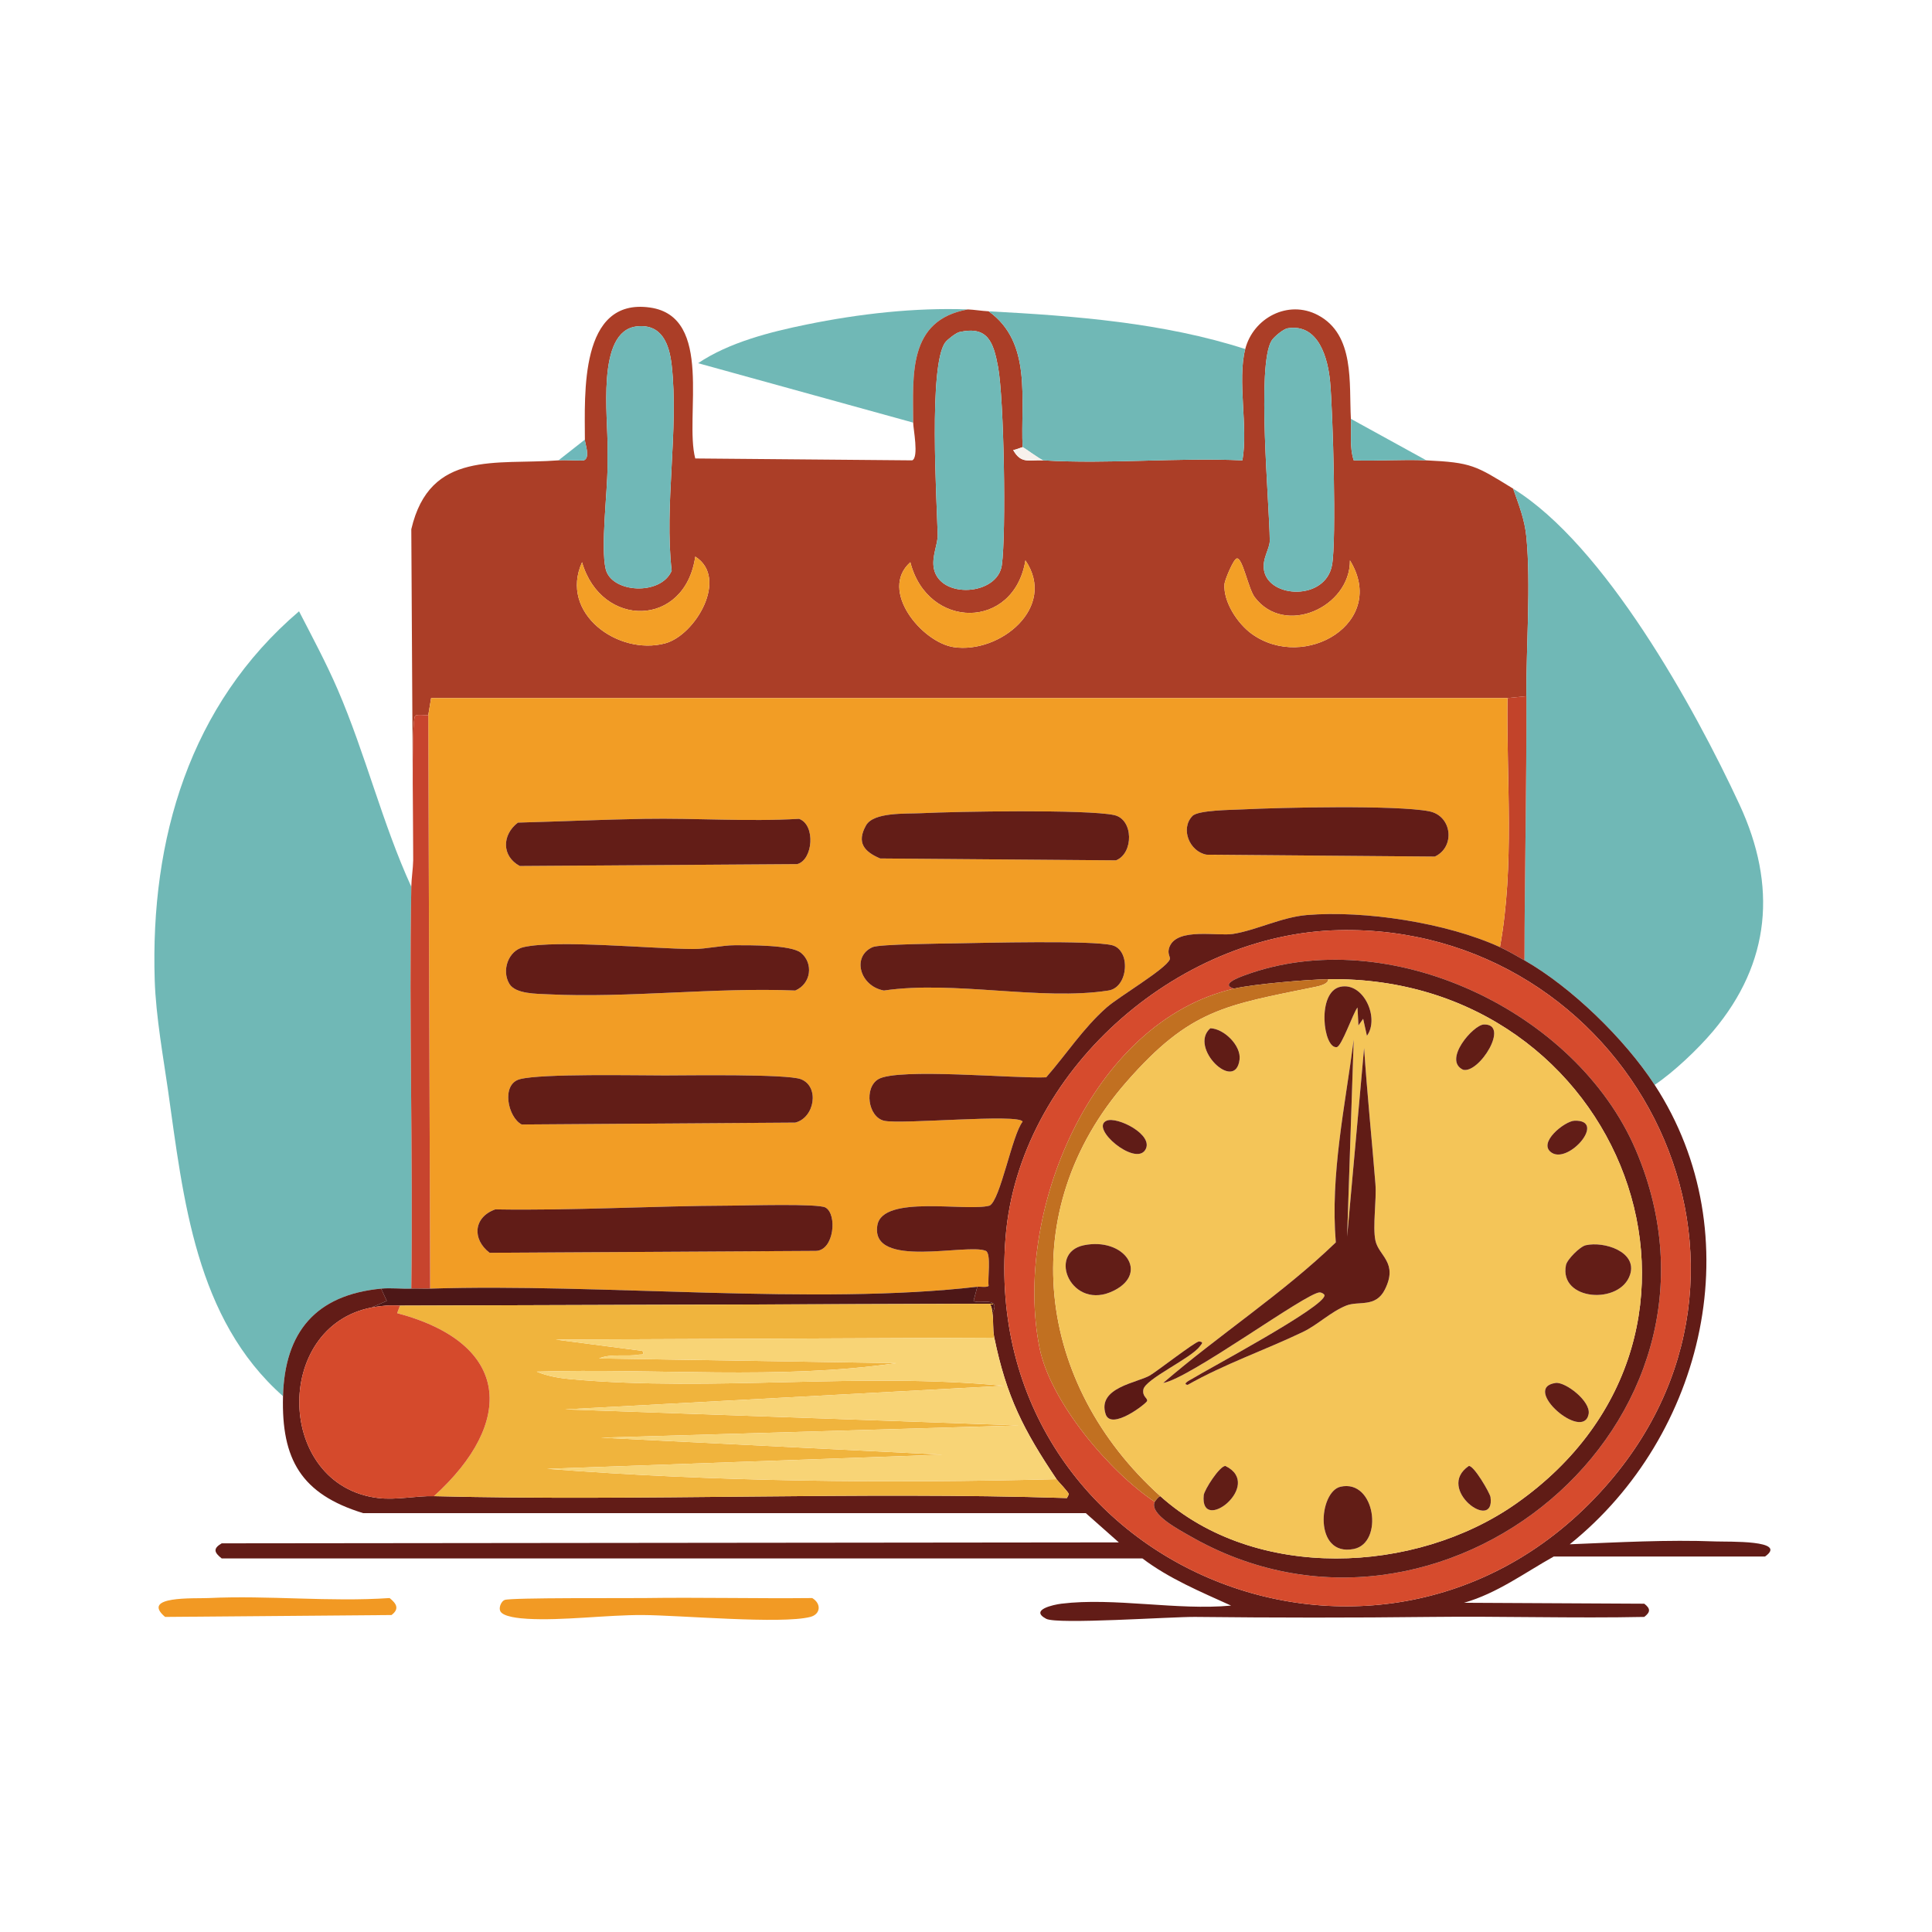 <svg xmlns="http://www.w3.org/2000/svg" width="1024" height="1024"><path fill="none" d="M1023-1v1024H-1V-1h1024ZM484 224c.005 3.096 3.127 18.39-.5 20l-115-1c-5.846-22.187 10.027-75.191-24-80-37.516-5.302-34.501 46.104-34.5 70l-14 11c-33.076 2.538-68.159-5.639-78 36.5l1 175.5c-.105 4.637-.919 9.569-1 14-15.266-33.323-24.307-70.452-39-104.5-6.052-14.024-13.495-27.911-20.5-41.5-58.003 49.498-78.864 120.729-76.5 195.5.612 19.351 4.725 41.932 7 58 8.22 58.06 14.564 121.474 61 162.5-.904 33.484 9.621 51.921 42.5 62h383l17.5 15.5-475.5.5c-4.81 2.823-3.894 4.902 0 8h488c14.209 10.749 30.853 17.66 47 25-28.57 2.676-62.056-4.453-90-1-4.02.497-16.97 3.239-8 8 5.855 3.108 66.548-1.134 79-1 42.069.453 83.159.489 125 0 37.587-.439 75.365.774 113 0 3.267-2.549 3.432-4.329 0-7l-95.5-.5c17.546-5.05 31.827-15.731 47.5-24.5h112c12.47-8.841-19.554-7.748-26-8-25.79-1.007-51.782.48-77.5 1.5 71.626-57.481 96.773-164.127 45-243.5 10.143-6.795 22.925-18.915 31-28.5 30.532-36.243 33.942-77.015 14-120-24.037-51.811-71.658-137.728-120-167.5-19.938-12.279-21.974-13.867-46-15l-40-22c-1.045-18.777 2.227-44.597-17.5-55-15.778-8.321-34.243 1.501-38.5 18-43.158-13.937-90.621-17.623-136-20-3.695-.194-7.788-.881-11-1-28.064-1.044-57.566 2.296-85.5 8-19.323 3.946-41.077 9.452-57.5 20.5L484 224ZM110.5 847c-7.507.356-36.244-1.277-23 10l120-1c4.281-3.225 2.739-5.988-1-9-31.951 2.152-64.041-1.514-96 0Zm231 0c-9.813.141-70.533-.292-74 1-1.693.631-3.057 3.578-2.5 5.5.859 3.56 11.01 4.295 14.5 4.5 18.495 1.088 42.019-2.077 61-2 19.709.08 73.659 4.965 89 1 5.435-1.405 5.964-6.993 1-10-29.658.318-59.346-.427-89 0Z"/><path fill="#70B8B6" d="M513 164c-31.932 5.634-29.044 34.818-29 60l-114-31.5c16.423-11.048 38.177-16.554 57.5-20.5 27.934-5.704 57.436-9.044 85.5-8Z"/><path fill="#AB3E27" d="M484 224c-.044-25.182-2.932-54.366 29-60 3.212.119 7.305.806 11 1 23.234 16.54 16.815 46.953 18 72-.259-.031-3.761 1.484-5 1.5 4.284 7.702 8.566 5.044 16 5.5 34.401 2.109 70.87-1.575 105.5 0 3.129-17.54-2.829-42.223 1.5-59 4.257-16.499 22.722-26.321 38.5-18 19.727 10.403 16.455 36.223 17.5 55 .409 7.342-.854 14.791 1.5 22 12.792.445 25.735-.602 38.5 0 24.026 1.133 26.062 2.721 46 15 3.027 8.687 6.094 16.193 7 25.5 2.463 25.305-.113 58.193 0 84.5l-10 1H228.5l-1.5 9c-1.625.285-6.201-.628-7 .5-2.212 3.121-.773 66.515-1 76.5l-1-175.5c9.841-42.139 44.924-33.962 78-36.5 4.438-.34 9.035.245 13.5 0 3.54-1.571.5-8.836.5-11-.001-23.896-3.016-75.302 34.5-70 34.027 4.809 18.154 57.813 24 80l115 1c3.627-1.61.505-16.904.5-20Zm-146.5-51c-21.829 2.446-15.081 49.032-15.5 64.5-.07 2.595.016 6.372 0 10-.062 13.755-3.675 42.202-1 54 2.914 12.854 29.28 14.43 35 1-4.025-34.998 3.882-74.541 0-109-1.25-11.1-5.21-21.99-18.5-20.5Zm345 1c-2.35.383-7.239 4.507-8.5 6.5-8.081 12.774-1.146 86.482-1 106 .034 4.5-4.227 9.579-3 16 2.795 14.632 32.528 15.975 36-3 2.434-13.304.437-81.104-1-97-1.12-12.39-6.042-31.182-22.5-28.5Zm-174 2c-1.736.391-6.302 3.88-7.5 5.5-8.889 12.016-4.491 83.439-4 102 .131 4.936-3.346 11.666-2 18 3.422 16.108 33.769 14.206 36-2 2.339-16.992 1.168-87.959-2-105-2.443-13.142-5.419-21.895-20.5-18.5Zm-140 119c-5.406 37.789-49.83 38.133-60 3-12.231 27.032 19.133 49.639 44 43 16.121-4.304 33.891-34.694 16-46Zm287 1c-1.816.393-6.352 11.547-6.5 13.5-.721 9.506 6.984 21.098 14.5 26.5 28.031 20.147 72.241-6.05 52-39 .209 24.814-34.602 40.603-50.5 19.5-3.405-4.52-6.414-21.167-9.5-20.5Zm-112 1c-6.094 37.087-51.807 36.878-61 1-16.822 14.945 6.188 42.486 23 45 24.309 3.636 54.932-20.978 38-46Z"/><path fill="#70B8B6" d="M660 185c-4.329 16.777 1.629 41.46-1.5 59-34.63-1.575-71.099 2.109-105.5 0-1.947-.59-10.353-6.922-11-7-1.185-25.047 5.234-55.46-18-72 45.379 2.377 92.842 6.063 136 20Z"/><path fill="#70B8B7" d="M337.5 173c13.29-1.49 17.25 9.4 18.5 20.5 3.882 34.459-4.025 74.002 0 109-5.72 13.43-32.086 11.854-35-1-2.675-11.798.938-40.245 1-54 .016-3.628-.07-7.405 0-10 .419-15.468-6.329-62.054 15.5-64.5Z"/><path fill="#70B9B7" d="M682.5 174c16.458-2.682 21.38 16.11 22.5 28.5 1.437 15.896 3.434 83.696 1 97-3.472 18.975-33.205 17.632-36 3-1.227-6.421 3.034-11.5 3-16-.146-19.518-7.081-93.226 1-106 1.261-1.993 6.15-6.117 8.5-6.5ZM508.5 176c15.081-3.395 18.057 5.358 20.5 18.5 3.168 17.041 4.339 88.008 2 105-2.231 16.206-32.578 18.108-36 2-1.346-6.334 2.131-13.064 2-18-.491-18.561-4.889-89.984 4-102 1.198-1.62 5.764-5.109 7.5-5.5Z"/><path fill="#6EB8B6" d="M756 244c-12.765-.602-25.708.445-38.5 0-2.354-7.209-1.091-14.658-1.5-22l40 22Z"/><path fill="#6EB8BA" d="M310 233c0 2.164 3.04 9.429-.5 11-4.465.245-9.062-.34-13.5 0l14-11Z"/><path fill="#F7F1EC" d="M553 244c-7.434-.456-11.716 2.202-16-5.5 1.239-.016 4.741-1.531 5-1.5.647.078 9.053 6.41 11 7Z"/><path fill="#70B8B6" d="M877 575c-15.778-24.189-43.897-51.634-69-66 .073-46.635 1.2-93.374 1-140-.113-26.307 2.463-59.195 0-84.5-.906-9.307-3.973-16.813-7-25.5 48.342 29.772 95.963 115.689 120 167.5 19.942 42.985 16.532 83.757-14 120-8.075 9.585-20.857 21.705-31 28.5Z"/><path fill="#F39F26" d="M368.5 295c17.891 11.306.121 41.696-16 46-24.867 6.639-56.231-15.968-44-43 10.17 35.133 54.594 34.789 60-3ZM655.5 296c3.086-.667 6.095 15.98 9.5 20.5 15.898 21.103 50.709 5.314 50.5-19.5 20.241 32.95-23.969 59.147-52 39-7.516-5.402-15.221-16.994-14.5-26.5.148-1.953 4.684-13.107 6.5-13.5ZM543.5 297c16.932 25.022-13.691 49.636-38 46-16.812-2.514-39.822-30.055-23-45 9.193 35.878 54.906 36.087 61-1Z"/><path fill="#70B8B6" d="M218 470c-1.303 70.935.975 142.052 0 213-5.181.187-10.972-.483-16 0-34.758 3.338-51.085 23.101-52 57-46.436-41.026-52.78-104.44-61-162.5-2.275-16.068-6.388-38.649-7-58-2.364-74.771 18.497-146.002 76.5-195.5 7.005 13.589 14.448 27.476 20.5 41.5 14.693 34.048 23.734 71.177 39 104.5Z"/><path fill="#C2432A" d="M809 369c.2 46.626-.927 93.365-1 140-4.008-2.294-8.854-5.096-13-7 7.875-43.65 3.38-87.896 4-132l10-1Z"/><path fill="#F29D25" d="M799 370c-.62 44.104 3.875 88.35-4 132-28.053-12.884-71.772-19.616-102.5-17-13.213 1.125-26.686 8.043-39 10-8.13 1.292-29.12-3.385-33.5 6.5-1.75 3.949.553 5.627 0 7-2.044 5.08-26.903 19.684-33.5 25.5-12.324 10.865-21.283 24.739-32 37-15.797.782-78.641-5.163-89 1-7.589 4.515-5.484 19.888 3 22 8.591 2.139 71.86-3.91 73.5.5-5.564 6.951-11.784 41.562-17.5 44.5-12.079 3.368-56.833-6.024-59.5 10.5-3.777 23.401 47.919 9.247 57.5 13.5 3.007 1.335.842 15.265 1.5 18.5-.733 1.033-4.57.333-6 .5-85.407 9.978-199.984-1.92-290 1l-1-304 1.5-9H799Zm-140.5 59c-5.863.293-23.486.35-26.5 3.5-6.526 6.82-1.509 18.885 7.5 20.5l121 1c10.942-5.091 9.173-21.619-3-24-17.391-3.402-78.824-2.01-99-1Zm-170 2c-8.393.419-25.444-.698-29.5 6.5-5.113 9.074-.983 13.917 7.5 17.5l125 1c9.37-3.668 9.426-21.761-1-24-14.386-3.089-83.802-1.908-102-1Zm-147 3c-22.276.383-44.715 1.422-67 2-8.485 6.451-8.702 17.788 1 23l147-1c8.405-2.124 9.942-20.821 1-24-27.346 1.597-54.675-.469-82 0Zm165 66c-6.924.118-40.372.402-44 2-11.15 4.911-6.813 20.689 6 23 37.162-5.473 83.256 5.573 119 0 10.728-1.673 11.827-21.517 2-24-10.727-2.711-67.979-1.255-83-1Zm-117 1c-6.899.009-15.108 2.028-22 2-21.789-.09-71.967-5.028-90-1-8.111 1.811-11.803 12.44-7.5 19.5 3.27 5.364 14.423 5.199 20.5 5.5 42.337 2.096 88.298-3.772 131-2 8.484-3.607 9.737-14.488 3-20-5.174-4.233-27.095-4.011-35-4Zm-37 69c-15.193.012-65.514-1.074-77 2-9.987 2.672-6.383 20.146 1 24l145-1c10.325-2.557 13.002-19.153 3-23-7.387-2.841-60.149-2.009-72-2Zm35 69c-41.624.128-83.336 2.696-125 2-11.56 4.117-12.401 15.832-3 23l173-1c9.653-.325 11.328-19.53 5-23-4-2.193-42.238-1.024-50-1Z"/><path fill="#C7442E" d="m227 379 1 304c-3.315.108-6.687-.12-10 0 .975-70.948-1.303-142.065 0-213 .081-4.431.895-9.363 1-14 .227-9.985-1.212-73.379 1-76.5.799-1.128 5.375-.215 7-.5Z"/><path fill="#621C17" d="M658.5 429c20.176-1.01 81.609-2.402 99 1 12.173 2.381 13.942 18.909 3 24l-121-1c-9.009-1.615-14.026-13.68-7.5-20.5 3.014-3.15 20.637-3.207 26.5-3.5Z"/><path fill="#631D17" d="M488.5 431c18.198-.908 87.614-2.089 102 1 10.426 2.239 10.37 20.332 1 24l-125-1c-8.483-3.583-12.613-8.426-7.5-17.5 4.056-7.198 21.107-6.081 29.5-6.5ZM341.5 434c27.325-.469 54.654 1.597 82 0 8.942 3.179 7.405 21.876-1 24l-147 1c-9.702-5.212-9.485-16.549-1-23 22.285-.578 44.724-1.617 67-2Z"/><path fill="#621C17" d="M795 502c4.146 1.904 8.992 4.706 13 7 25.103 14.366 53.222 41.811 69 66 51.773 79.373 26.626 186.019-45 243.5 25.718-1.02 51.71-2.507 77.5-1.5 6.446.252 38.47-.841 26 8h-112c-15.673 8.769-29.954 19.45-47.5 24.5l95.5.5c3.432 2.671 3.267 4.451 0 7-37.635.774-75.413-.439-113 0-41.841.489-82.931.453-125 0-12.452-.134-73.145 4.108-79 1-8.97-4.761 3.98-7.503 8-8 27.944-3.453 61.43 3.676 90 1-16.147-7.34-32.791-14.251-47-25h-488c-3.894-3.098-4.81-5.177 0-8l475.5-.5-17.5-15.5h-383c-32.879-10.079-43.404-28.516-42.5-62 .915-33.899 17.242-53.662 52-57l3 6.5-8 3.5c-52.611 10.168-50.796 94.516 3.5 101 9.715 1.16 19.983-1.238 29.5-1 111.765 2.792 223.705-2.557 335.5 1l1-2c-.091-1.17-5.557-6.598-6.5-8-17.494-26.006-26.57-43.728-33-75-.97-4.719-.338-9.046-1-13 4.71-9.29-7.071-4.43-10-6.5l2-7.5c1.43-.167 5.267.533 6-.5-.658-3.235 1.507-17.165-1.5-18.5-9.581-4.253-61.277 9.901-57.5-13.5 2.667-16.524 47.421-7.132 59.5-10.5 5.716-2.938 11.936-37.549 17.5-44.5-1.64-4.41-64.909 1.639-73.5-.5-8.484-2.112-10.589-17.485-3-22 10.359-6.163 73.203-.218 89-1 10.717-12.261 19.676-26.135 32-37 6.597-5.816 31.456-20.42 33.5-25.5.553-1.373-1.75-3.051 0-7 4.38-9.885 25.37-5.208 33.5-6.5 12.314-1.957 25.787-8.875 39-10 30.728-2.616 74.447 4.116 102.5 17Zm-85.5-9c-86.319 1.977-169.337 75.388-176.5 162.5-14.58 177.311 203.93 265.425 320 130 102.898-120.057 8.547-295.982-143.5-292.5Z"/><path fill="#D64B2D" d="M709.5 493c152.047-3.482 246.398 172.443 143.5 292.5-116.07 135.425-334.58 47.311-320-130 7.163-87.112 90.181-160.523 176.5-162.5ZM654 524c-76.013 17.704-117.225 119.876-103 190.5 5.765 28.621 37.096 65.606 61 81.5-2.864 6.559 12.628 14.613 18.5 18 133.133 76.781 298.333-59.745 236.5-204.5-31.465-73.66-131.049-120.829-207.5-92.5-2.87 1.063-12.966 4.759-5.5 7Z"/><path fill="#621D17" d="M506.5 500c15.021-.255 72.273-1.711 83 1 9.827 2.483 8.728 22.327-2 24-35.744 5.573-81.838-5.473-119 0-12.813-2.311-17.15-18.089-6-23 3.628-1.598 37.076-1.882 44-2Z"/><path fill="#621C17" d="M389.5 501c7.905-.011 29.826-.233 35 4 6.737 5.512 5.484 16.393-3 20-42.702-1.772-88.663 4.096-131 2-6.077-.301-17.23-.136-20.5-5.5-4.303-7.06-.611-17.689 7.5-19.5 18.033-4.028 68.211.91 90 1 6.892.028 15.101-1.991 22-2Z"/><path fill="#601C16" d="M612 796c.201-.461 2.092-2.929 3-3 50.328 45.238 135.111 41.457 188.5 4 129.504-90.859 56.776-280.311-99.5-278-11.157.165-39.693 2.599-50 5-7.466-2.241 2.63-5.937 5.5-7 76.451-28.329 176.035 18.84 207.5 92.5C928.833 754.255 763.633 890.781 630.5 814c-5.872-3.387-21.364-11.441-18.5-18Z"/><path fill="#C17021" d="M704 519c.242 2.534-4.916 3.676-6.5 4-48.051 9.835-66.573 11.721-100.5 50.5-59.881 68.445-47.808 160.347 18 219.5-.908.071-2.799 2.539-3 3-23.904-15.894-55.235-52.879-61-81.5-14.225-70.624 26.987-172.796 103-190.5 10.307-2.401 38.843-4.835 50-5Z"/><path fill="#F4C558" d="M615 793c-65.808-59.153-77.881-151.055-18-219.5 33.927-38.779 52.449-40.665 100.5-50.5 1.584-.324 6.742-1.466 6.5-4 156.276-2.311 229.004 187.141 99.5 278-53.389 37.457-138.172 41.238-188.5-4Zm95.5-270c-12.804 2.645-9.192 32.989-2 32 2.639-.363 8.674-18.142 11-21l.5 9.5 2.5-3.5 2 9c6.814-9.347-1.726-28.536-14-26Zm76 20c-5.631.154-21.944 18.932-11 24 8.538 2.109 25.002-24.382 11-24Zm-145 2c-11.725 10.181 13.368 34.493 15.5 16.5.865-7.299-8.25-16.31-15.5-16.5Zm76 6c-4.607 35.566-12.465 71.503-9.5 107.5-28.231 27.255-61.741 48.84-91.5 74.5 14.059-2.289 75.968-48.002 83-48 .914 0 2.427.834 2.5 1.5.653 5.929-62.06 39.263-70.5 44.5-.386.239-5.311 2.622-2 3 19.502-11.046 40.861-18.383 61-28 7.876-3.761 14.73-10.659 23-14 6.615-2.673 15.594 1.27 20.5-8.5 7.218-14.375-3.272-17.781-5-26-1.567-7.456.688-21.403 0-30-1.919-23.993-4.408-47.97-6-72l-9 100 3.5-104.5Zm-131 43c-8.986 3.958 15.081 24.161 20.5 15.5 4.991-7.978-14.945-17.946-20.5-15.5Zm248 0c-5.123.165-19.966 11.914-12 17 9.159 5.847 29.195-17.555 12-17Zm-260 66c-19.837 4.026-6.568 35.431 16 24 18.692-9.468 5.11-28.284-16-24Zm266 0c-3.146.706-9.906 7.58-10.5 10.5-3.865 19.011 28.847 21.242 34 5 3.816-12.029-13.711-17.697-23.5-15.5Zm-205 51c-2.15.164-22.054 15.664-26 18-6.623 3.921-28.043 6.373-23.5 20.5 2.891 8.989 21.801-5.706 22-7 .251-1.634-2.629-2.221-2-6 .93-5.587 25.453-16.6 30-23 .935-1.315 2.25-2.187-.5-2.5Zm189 22c-18.492 2.596 14.633 31.365 17.5 16.5 1.305-6.767-12.325-17.226-17.5-16.5Zm-175 44c-3.073-.084-11.217 12.676-11.5 15.5-2.123 21.2 32.109-5.508 11.5-15.5Zm129 0c-18.032 12.23 14.073 35.442 11.5 16.5-.288-2.121-8.841-16.896-11.5-16.5Zm-68 11c-11.572 2.617-14.461 37.188 7 33 16.009-3.124 11.506-37.186-7-33Z"/><path fill="#611C16" d="M710.5 523c12.274-2.536 20.814 16.653 14 26l-2-9-2.5 3.5-.5-9.5c-2.326 2.858-8.361 20.637-11 21-7.192.989-10.804-29.355 2-32Z"/><path fill="#611D16" d="M786.5 543c14.002-.382-2.462 26.109-11 24-10.944-5.068 5.369-23.846 11-24Z"/><path fill="#601C16" d="M641.5 545c7.25.19 16.365 9.201 15.5 16.5-2.132 17.993-27.225-6.319-15.5-16.5Z"/><path fill="#611C16" d="M717.5 551 714 655.5l9-100c1.592 24.03 4.081 48.007 6 72 .688 8.597-1.567 22.544 0 30 1.728 8.219 12.218 11.625 5 26-4.906 9.77-13.885 5.827-20.5 8.5-8.27 3.341-15.124 10.239-23 14-20.139 9.617-41.498 16.954-61 28-3.311-.378 1.614-2.761 2-3 8.44-5.237 71.153-38.571 70.5-44.5-.073-.666-1.586-1.5-2.5-1.5-7.032-.002-68.941 45.711-83 48 29.759-25.66 63.269-47.245 91.5-74.5-2.965-35.997 4.893-71.934 9.5-107.5Z"/><path fill="#621D17" d="M352.5 570c11.851-.009 64.613-.841 72 2 10.002 3.847 7.325 20.443-3 23l-145 1c-7.383-3.854-10.987-21.328-1-24 11.486-3.074 61.807-1.988 77-2Z"/><path fill="#601C17" d="M586.5 594c5.555-2.446 25.491 7.522 20.5 15.5-5.419 8.661-29.486-11.542-20.5-15.5Z"/><path fill="#621D17" d="M834.5 594c17.195-.555-2.841 22.847-12 17-7.966-5.086 6.877-16.835 12-17Z"/><path fill="#611C17" d="M387.5 639c7.762-.024 46-1.193 50 1 6.328 3.47 4.653 22.675-5 23l-173 1c-9.401-7.168-8.56-18.883 3-23 41.664.696 83.376-1.872 125-2Z"/><path fill="#621D17" d="M574.5 660c21.11-4.284 34.692 14.532 16 24-22.568 11.431-35.837-19.974-16-24Z"/><path fill="#631D17" d="M840.5 660c9.789-2.197 27.316 3.471 23.5 15.5-5.153 16.242-37.865 14.011-34-5 .594-2.92 7.354-9.794 10.5-10.5Z"/><path fill="#4D1717" d="m518 682-2 7.5c2.929 2.07 14.71-2.79 10 6.5-.302-1.802-.203-3.489-1.5-5L212 692c-5.153-.327-9.934.021-15 1l8-3.5-3-6.5c5.028-.483 10.819.187 16 0 3.313-.12 6.685.108 10 0 90.016-2.92 204.593 8.978 290-1Z"/><path fill="#F0B43D" d="M526 696c.662 3.954.03 8.281 1 13l-232.5 1 46 6c1.501 2.536-.566 1.74-2 2-6.421 1.163-14.625-.705-21 2l157.5 2.5c-62.824 9.015-127.06 2.556-190.5 4.5 5.371 2.347 12.223 3.479 18 4 75.683 6.825 153.631-3.826 229.5 3.5L299.5 747l240.5 8.5-221.5 6.5 181 9-209.5 7.5c89.705 6.941 180.081 7.754 270 5.5.943 1.402 6.409 6.83 6.5 8l-1 2c-111.795-3.557-223.735 1.792-335.5-1 43.169-39.117 40.899-80.955-19.5-97l1.5-4 312.5-1c1.297 1.511 1.198 3.198 1.5 5Z"/><path fill="#D54A2C" d="m212 692-1.5 4c60.399 16.045 62.669 57.883 19.5 97-9.517-.238-19.785 2.16-29.5 1-54.296-6.484-56.111-90.832-3.5-101 5.066-.979 9.847-1.327 15-1Z"/><path fill="#F8D476" d="M527 709c6.43 31.272 15.506 48.994 33 75-89.919 2.254-180.295 1.441-270-5.5l209.5-7.5-181-9 221.5-6.5-240.5-8.5L532 734.5c-75.869-7.326-153.817 3.325-229.5-3.5-5.777-.521-12.629-1.653-18-4 63.44-1.944 127.676 4.515 190.5-4.5L317.5 720c6.375-2.705 14.579-.837 21-2 1.434-.26 3.501.536 2-2l-46-6 232.5-1Z"/><path fill="#5B1915" d="M635.5 711c2.75.313 1.435 1.185.5 2.5-4.547 6.4-29.07 17.413-30 23-.629 3.779 2.251 4.366 2 6-.199 1.294-19.109 15.989-22 7-4.543-14.127 16.877-16.579 23.5-20.5 3.946-2.336 23.85-17.836 26-18Z"/><path fill="#611D16" d="M824.5 733c5.175-.726 18.805 9.733 17.5 16.5-2.867 14.865-35.992-13.904-17.5-16.5ZM649.5 777c20.609 9.992-13.623 36.7-11.5 15.5.283-2.824 8.427-15.584 11.5-15.5Z"/><path fill="#611D17" d="M778.5 777c2.659-.396 11.212 14.379 11.5 16.5 2.573 18.942-29.532-4.27-11.5-16.5Z"/><path fill="#621D16" d="M710.5 788c18.506-4.186 23.009 29.876 7 33-21.461 4.188-18.572-30.383-7-33Z"/><path fill="#F29923" d="M110.5 847c31.959-1.514 64.049 2.152 96 0 3.739 3.012 5.281 5.775 1 9l-120 1c-13.244-11.277 15.493-9.644 23-10Z"/><path fill="#F29A24" d="M341.5 847c29.654-.427 59.342.318 89 0 4.964 3.007 4.435 8.595-1 10-15.341 3.965-69.291-.92-89-1-18.981-.077-42.505 3.088-61 2-3.49-.205-13.641-.94-14.5-4.5-.557-1.922.807-4.869 2.5-5.5 3.467-1.292 64.187-.859 74-1Z"/></svg>